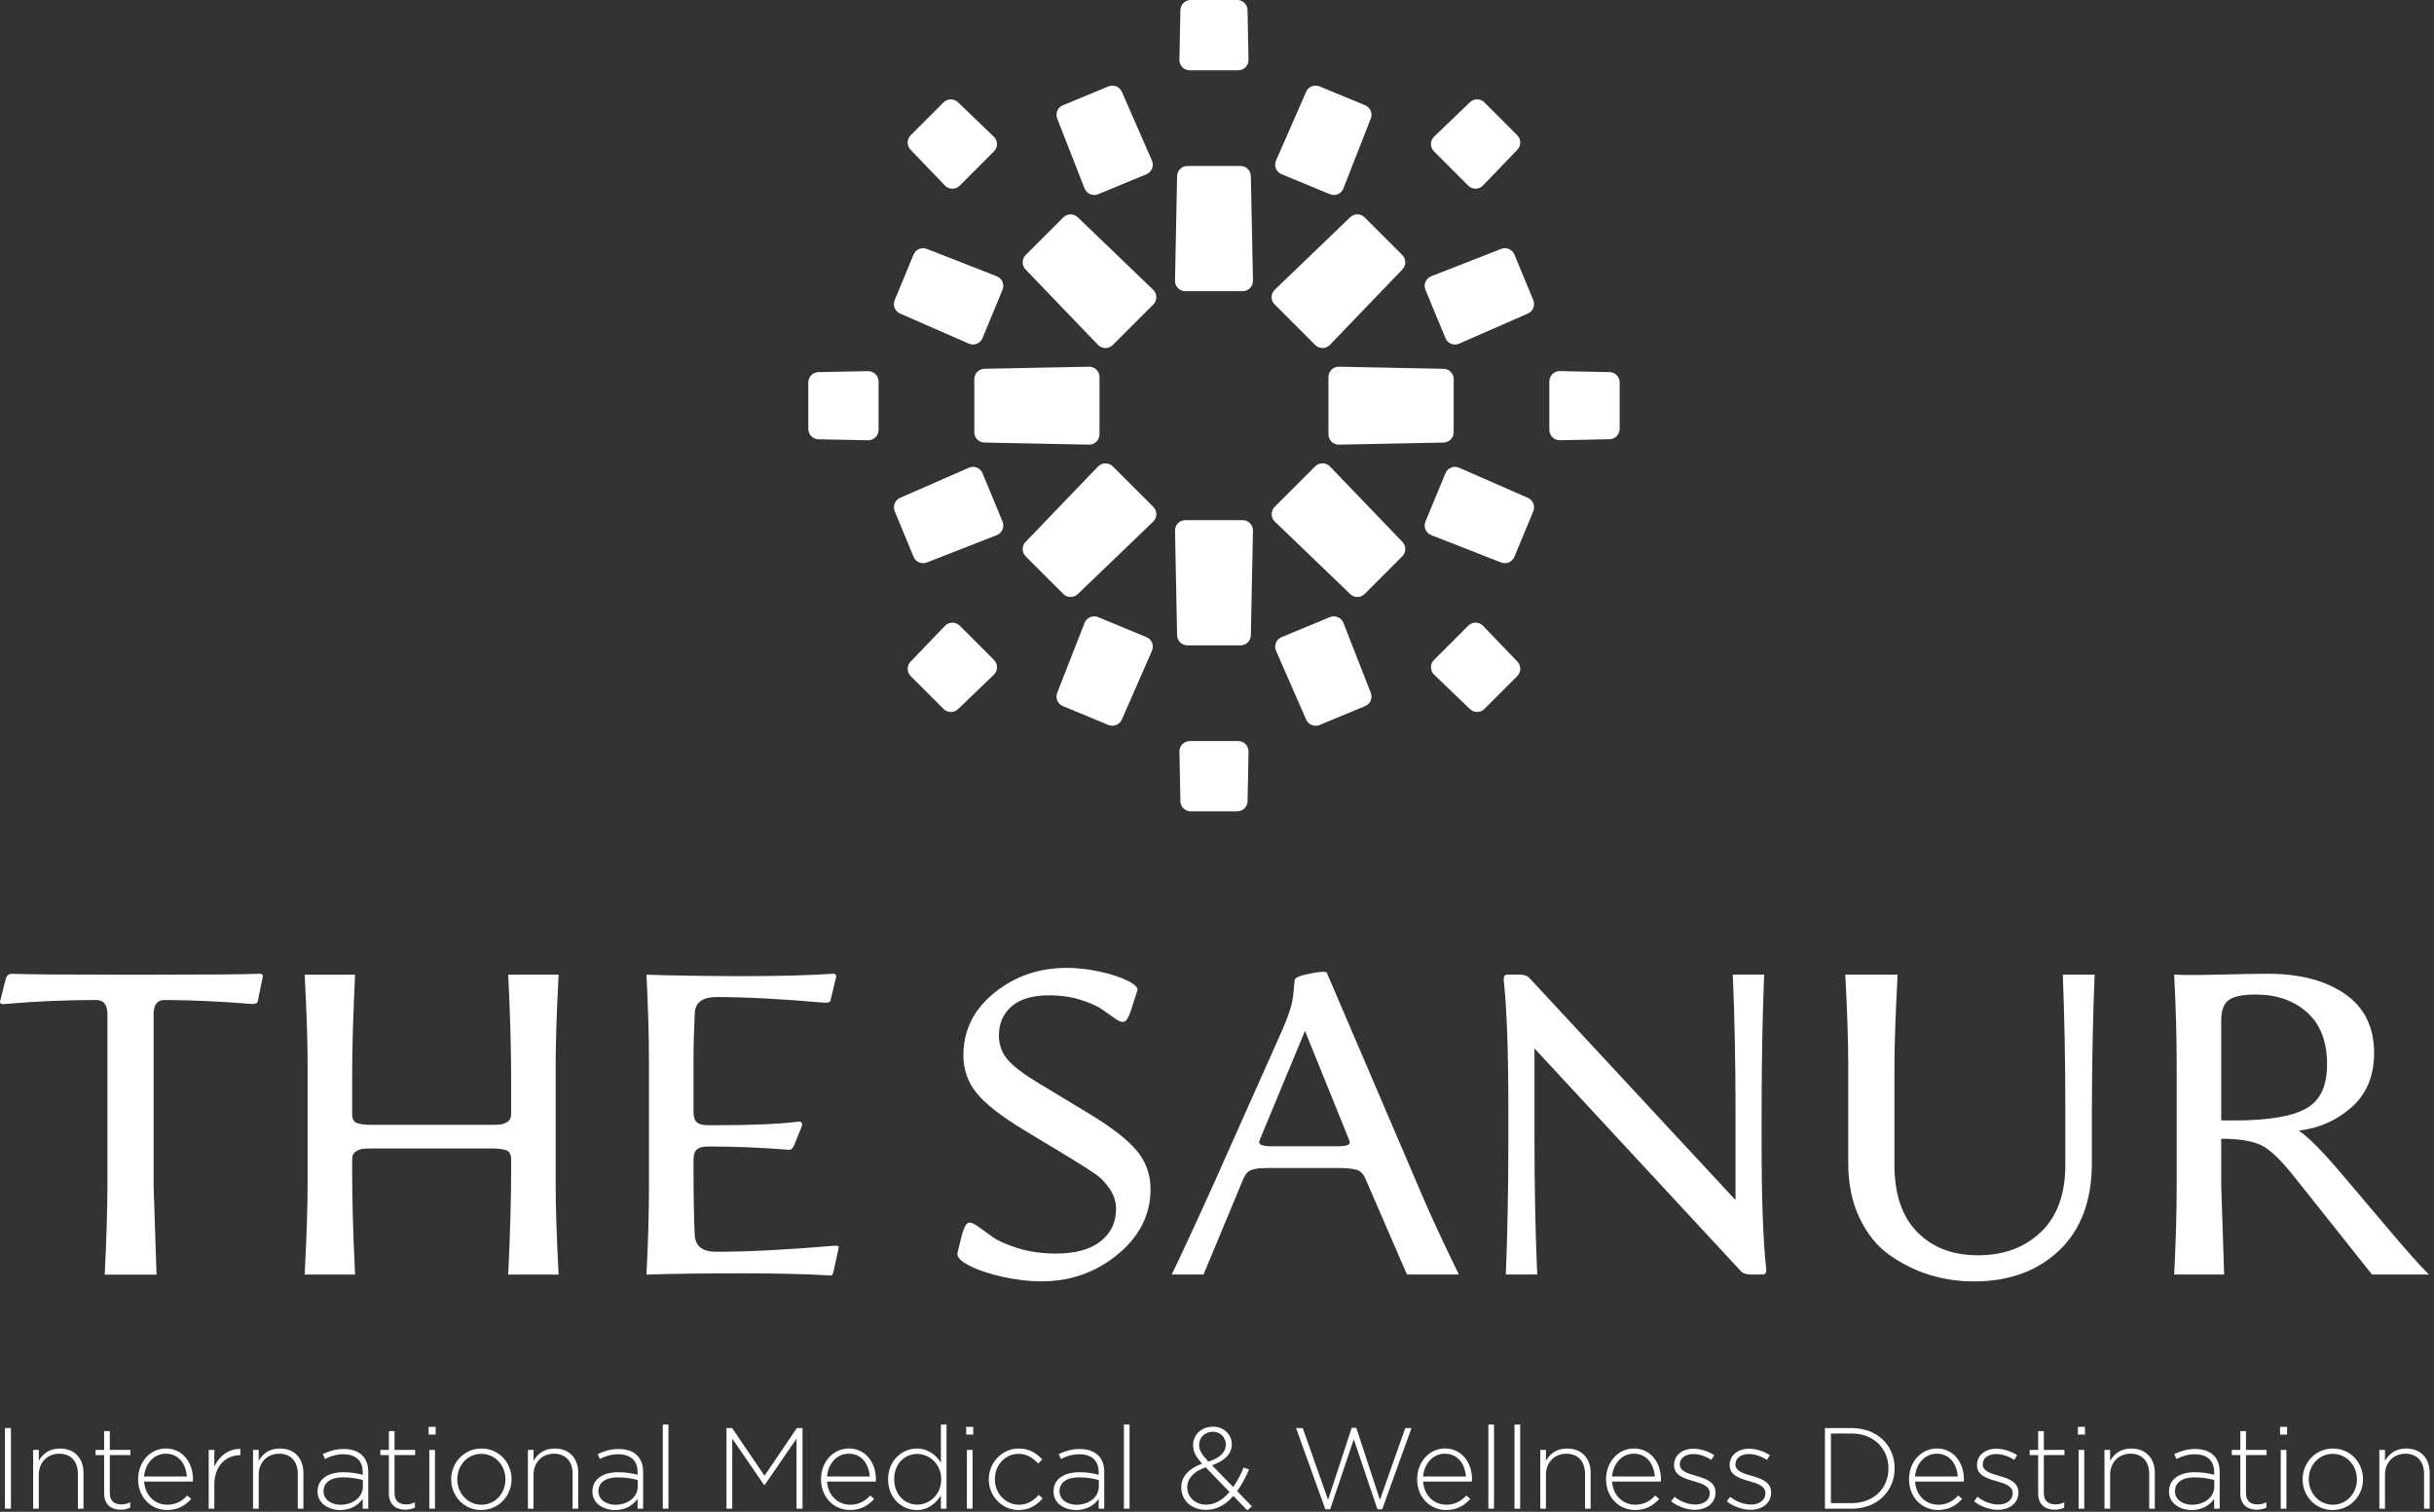 <svg width="161" height="100" viewBox="0 0 161 100" fill="none" xmlns="http://www.w3.org/2000/svg">
<rect x="0" y="0" width="161" height="100" fill="#333333" stroke="none"/>
<g clip-path="url(#clip0_2_2)">
<path d="M78.405 19.262H82.195C82.577 19.262 82.886 18.947 82.878 18.565L82.739 11.649C82.731 11.277 82.429 10.98 82.057 10.98H78.544C78.172 10.98 77.869 11.277 77.861 11.649L77.723 18.565C77.715 18.947 78.023 19.262 78.405 19.262Z" fill="white"/>
<path d="M81.838 0H78.761C78.389 0 78.085 0.299 78.079 0.668L78.014 3.952C78.005 4.334 78.314 4.649 78.696 4.649H81.903C82.284 4.649 82.593 4.334 82.585 3.952L82.52 0.668C82.512 0.297 82.209 0 81.838 0Z" fill="white"/>
<path d="M69.931 7.843L71.739 12.466C71.88 12.821 72.284 12.994 72.637 12.848L75.834 11.525C76.187 11.379 76.352 10.97 76.197 10.621L74.206 6.073C74.058 5.732 73.663 5.573 73.318 5.716L70.305 6.963C69.961 7.106 69.795 7.496 69.931 7.843Z" fill="white"/>
<path d="M73.607 22.82L76.287 20.14C76.557 19.87 76.553 19.429 76.276 19.165L71.288 14.371C71.02 14.113 70.595 14.117 70.331 14.382L67.846 16.866C67.584 17.129 67.578 17.555 67.836 17.824L72.629 22.812C72.894 23.088 73.334 23.092 73.605 22.822" fill="white"/>
<path d="M62.412 6.772L60.238 8.946C59.976 9.208 59.97 9.635 60.228 9.903L62.504 12.272C62.768 12.549 63.209 12.553 63.479 12.283L65.747 10.015C66.017 9.745 66.013 9.304 65.737 9.04L63.367 6.764C63.099 6.506 62.674 6.51 62.41 6.774" fill="white"/>
<path d="M59.538 20.739L64.085 22.731C64.434 22.885 64.843 22.72 64.989 22.367L66.312 19.171C66.458 18.817 66.285 18.413 65.93 18.273L61.307 16.464C60.96 16.328 60.57 16.495 60.428 16.838L59.18 19.852C59.038 20.195 59.196 20.589 59.538 20.739Z" fill="white"/>
<path d="M72.728 28.729V24.939C72.728 24.557 72.414 24.248 72.031 24.256L65.115 24.395C64.743 24.403 64.447 24.705 64.447 25.077V28.59C64.447 28.962 64.743 29.265 65.115 29.273L72.031 29.411C72.414 29.419 72.728 29.11 72.728 28.729Z" fill="white"/>
<path d="M53.466 25.297V28.373C53.466 28.745 53.765 29.05 54.135 29.056L57.418 29.121C57.8 29.129 58.115 28.82 58.115 28.438V25.232C58.115 24.85 57.8 24.541 57.418 24.549L54.135 24.614C53.763 24.622 53.466 24.925 53.466 25.297Z" fill="white"/>
<path d="M61.309 37.206L65.932 35.397C66.288 35.257 66.46 34.852 66.314 34.499L64.991 31.303C64.845 30.949 64.436 30.785 64.087 30.939L59.54 32.93C59.198 33.079 59.04 33.473 59.182 33.818L60.43 36.831C60.572 37.175 60.962 37.342 61.309 37.206Z" fill="white"/>
<path d="M76.286 33.528L73.606 30.848C73.336 30.578 72.895 30.582 72.631 30.858L67.838 35.846C67.58 36.114 67.584 36.539 67.848 36.803L70.333 39.288C70.595 39.55 71.022 39.556 71.29 39.298L76.278 34.505C76.555 34.241 76.559 33.8 76.288 33.53" fill="white"/>
<path d="M60.239 44.721L62.413 46.895C62.675 47.158 63.102 47.164 63.37 46.906L65.74 44.63C66.016 44.366 66.02 43.925 65.75 43.655L63.482 41.387C63.212 41.117 62.771 41.121 62.507 41.397L60.231 43.766C59.973 44.035 59.977 44.459 60.241 44.723" fill="white"/>
<path d="M74.206 47.596L76.197 43.049C76.352 42.7 76.187 42.291 75.834 42.145L72.637 40.822C72.284 40.676 71.88 40.849 71.739 41.204L69.931 45.827C69.795 46.174 69.961 46.564 70.305 46.706L73.318 47.954C73.662 48.096 74.056 47.938 74.206 47.596Z" fill="white"/>
<path d="M82.195 34.406H78.405C78.023 34.406 77.715 34.72 77.723 35.102L77.861 42.019C77.869 42.391 78.172 42.687 78.544 42.687H82.057C82.429 42.687 82.731 42.391 82.739 42.019L82.878 35.102C82.886 34.72 82.577 34.406 82.195 34.406Z" fill="white"/>
<path d="M78.763 53.668H81.839C82.211 53.668 82.514 53.369 82.522 52.999L82.587 49.716C82.595 49.334 82.286 49.019 81.904 49.019H78.698C78.316 49.019 78.007 49.334 78.015 49.716L78.08 52.999C78.088 53.371 78.391 53.668 78.763 53.668Z" fill="white"/>
<path d="M90.672 45.827L88.864 41.204C88.724 40.849 88.319 40.676 87.966 40.822L84.77 42.145C84.416 42.291 84.252 42.7 84.406 43.049L86.397 47.596C86.548 47.938 86.942 48.096 87.285 47.954L90.298 46.706C90.642 46.564 90.808 46.174 90.672 45.827Z" fill="white"/>
<path d="M86.994 30.848L84.314 33.528C84.044 33.798 84.048 34.239 84.324 34.503L89.312 39.296C89.581 39.554 90.005 39.55 90.27 39.286L92.754 36.801C93.017 36.539 93.023 36.112 92.765 35.844L87.972 30.856C87.707 30.58 87.266 30.576 86.996 30.846" fill="white"/>
<path d="M98.188 46.895L100.362 44.721C100.624 44.459 100.629 44.033 100.372 43.764L98.096 41.395C97.832 41.119 97.391 41.115 97.121 41.385L94.854 43.653C94.583 43.923 94.588 44.364 94.863 44.628L97.233 46.904C97.501 47.162 97.926 47.158 98.19 46.894" fill="white"/>
<path d="M101.063 32.93L96.516 30.939C96.166 30.785 95.758 30.949 95.612 31.303L94.289 34.499C94.143 34.852 94.315 35.257 94.671 35.397L99.294 37.206C99.639 37.342 100.031 37.175 100.173 36.831L101.421 33.818C101.563 33.475 101.404 33.081 101.063 32.93Z" fill="white"/>
<path d="M87.872 24.939V28.729C87.872 29.11 88.187 29.419 88.569 29.411L95.487 29.273C95.86 29.265 96.156 28.962 96.156 28.59V25.077C96.156 24.705 95.86 24.403 95.487 24.395L88.569 24.256C88.187 24.248 87.872 24.557 87.872 24.939Z" fill="white"/>
<path d="M107.135 28.371V25.295C107.135 24.923 106.838 24.62 106.464 24.612L103.18 24.547C102.798 24.539 102.484 24.848 102.484 25.23V28.436C102.484 28.818 102.798 29.127 103.18 29.119L106.464 29.054C106.836 29.046 107.135 28.743 107.135 28.371Z" fill="white"/>
<path d="M99.294 16.464L94.671 18.273C94.315 18.413 94.143 18.817 94.289 19.171L95.612 22.367C95.758 22.72 96.166 22.885 96.516 22.731L101.063 20.739C101.404 20.591 101.563 20.197 101.421 19.852L100.173 16.838C100.031 16.495 99.641 16.328 99.294 16.464Z" fill="white"/>
<path d="M84.314 20.14L86.995 22.82C87.265 23.09 87.706 23.086 87.97 22.81L92.763 17.822C93.021 17.553 93.017 17.129 92.753 16.864L90.268 14.38C90.005 14.117 89.579 14.111 89.311 14.369L84.323 19.163C84.046 19.427 84.042 19.868 84.312 20.138" fill="white"/>
<path d="M100.362 8.946L98.188 6.772C97.926 6.51 97.499 6.504 97.231 6.762L94.862 9.038C94.586 9.302 94.581 9.743 94.852 10.013L97.12 12.281C97.39 12.551 97.83 12.547 98.095 12.27L100.371 9.901C100.629 9.633 100.624 9.208 100.361 8.944" fill="white"/>
<path d="M86.397 6.071L84.406 10.618C84.252 10.97 84.416 11.377 84.77 11.523L87.966 12.845C88.319 12.992 88.724 12.819 88.864 12.463L90.672 7.841C90.808 7.494 90.642 7.103 90.296 6.961L87.283 5.714C86.94 5.571 86.546 5.73 86.395 6.071" fill="white"/>
<path d="M146.926 74.11V67.47C146.926 66.834 147.093 66.393 147.424 66.15C147.755 65.906 148.346 65.784 149.196 65.784C150.587 65.784 151.725 66.178 152.605 66.966C153.485 67.755 153.926 68.897 153.926 70.39C153.926 71.883 153.461 72.808 152.528 73.33C151.597 73.852 150.025 74.112 147.81 74.112H146.924L146.926 74.11ZM154.895 77.652C153.649 76.177 152.704 75.222 152.059 74.787C153.396 74.63 154.56 74.114 155.551 73.237C156.543 72.361 157.038 71.166 157.038 69.653C157.038 67.938 156.395 66.635 155.108 65.745C153.822 64.855 152.121 64.41 150.011 64.41C149.411 64.41 148.354 64.428 146.843 64.465C145.329 64.502 144.319 64.502 143.813 64.465C143.923 66.623 143.979 68.578 143.979 70.331V78.438C143.979 80.2 143.925 82.154 143.813 84.304H147.119C146.989 80.523 146.926 78.568 146.926 78.438V75.325C148.096 75.325 148.976 75.466 149.562 75.748C150.146 76.03 150.874 76.719 151.739 77.817L156.901 84.304H160.663C159.999 83.64 159.026 82.543 157.744 81.011L154.893 77.65L154.895 77.652ZM136.204 82.715C137.646 81.35 138.37 79.413 138.37 76.904V73.334C138.38 70.236 138.439 67.279 138.551 64.467H136.447C136.557 67.281 136.614 70.236 136.614 73.334V77.057C136.614 78.985 136.076 80.462 135.003 81.49C133.929 82.518 132.543 83.032 130.846 83.032C129.149 83.032 127.837 82.522 126.827 81.504C125.817 80.484 125.311 79.003 125.311 77.057V70.333C125.319 68.931 125.388 66.977 125.518 64.467H122.06C122.19 66.977 122.253 68.931 122.253 70.333V76.904C122.253 78.288 122.499 79.503 122.993 80.549C123.487 81.596 124.143 82.412 124.963 82.998C125.785 83.583 126.666 84.024 127.607 84.318C128.548 84.613 129.539 84.761 130.581 84.761C132.887 84.761 134.762 84.079 136.206 82.713M116.525 75.38V73.332C116.525 70.234 116.58 67.277 116.692 64.465H114.617C114.737 67.279 114.798 70.234 114.798 73.332V79.379L101.199 64.727C101.051 64.552 100.825 64.465 100.521 64.465H99.718C99.533 64.465 99.449 64.589 99.468 64.839C99.671 66.692 99.772 69.547 99.772 73.403V75.437C99.772 78.536 99.718 81.492 99.606 84.306H101.68C101.561 81.492 101.5 78.538 101.5 75.437V69.35L115.128 84.056C115.273 84.223 115.501 84.306 115.806 84.306H116.58C116.765 84.306 116.848 84.182 116.83 83.932C116.619 82.079 116.517 79.229 116.525 75.382M84.036 75.821C83.778 75.821 83.576 75.791 83.434 75.732C83.292 75.671 83.257 75.559 83.331 75.392L86.32 68.188L89.235 75.392C89.319 75.567 89.288 75.683 89.146 75.738C89.004 75.793 88.798 75.821 88.53 75.821H84.038H84.036ZM87.77 64.355C87.734 64.244 87.374 64.256 86.691 64.39C86.009 64.524 85.659 64.664 85.641 64.812C85.493 66.022 85.649 66.178 84.838 68.088L80.439 77.953C79.59 79.852 78.188 82.904 77.505 84.306H79.608L82.252 77.953C82.335 77.778 82.422 77.644 82.514 77.55C82.605 77.459 82.737 77.392 82.908 77.349C83.079 77.308 83.229 77.282 83.357 77.274C83.487 77.266 83.684 77.26 83.952 77.26H88.528C89.062 77.26 89.463 77.298 89.725 77.377C89.987 77.457 90.184 77.648 90.312 77.953L93.067 84.306H96.499C95.438 82.12 94.672 80.478 94.204 79.381L87.77 64.357V64.355ZM73.939 82.969C75.382 81.775 76.105 80.338 76.105 78.66C76.105 77.701 75.805 76.858 75.205 76.128C74.606 75.401 73.559 74.584 72.064 73.68L68.744 71.674C67.756 71.085 67.066 70.563 66.669 70.112C66.273 69.661 66.074 69.12 66.074 68.492C66.074 67.7 66.352 67.058 66.911 66.57C67.468 66.082 68.297 65.837 69.394 65.837C70.168 65.837 70.877 65.94 71.517 66.147C72.159 66.355 72.641 66.576 72.964 66.812C73.287 67.047 73.576 67.251 73.829 67.421C74.084 67.592 74.277 67.639 74.411 67.56C74.545 67.48 74.675 67.245 74.805 66.846L75.234 65.517C75.288 65.333 75.081 65.121 74.612 64.882C74.14 64.642 73.523 64.439 72.759 64.272C71.993 64.105 71.259 64.022 70.558 64.022C68.724 64.022 67.124 64.573 65.765 65.676C64.404 66.779 63.725 68.151 63.725 69.793C63.725 70.762 64.022 71.605 64.617 72.324C65.212 73.044 66.257 73.856 67.75 74.758L70.932 76.681C71.67 77.132 72.202 77.477 72.529 77.711C72.856 77.947 73.155 78.263 73.421 78.666C73.689 79.068 73.821 79.503 73.821 79.972C73.821 80.858 73.48 81.569 72.797 82.11C72.115 82.65 71.131 82.918 69.851 82.918C68.919 82.918 68.073 82.799 67.313 82.559C66.553 82.319 65.987 82.063 65.619 81.791C65.249 81.519 64.922 81.285 64.637 81.086C64.351 80.887 64.142 80.828 64.008 80.907C63.873 80.986 63.741 81.26 63.613 81.73L63.337 82.864C63.264 83.122 63.52 83.404 64.105 83.707C64.69 84.012 65.436 84.262 66.34 84.461C67.244 84.66 68.092 84.757 68.886 84.757C70.814 84.757 72.499 84.16 73.943 82.965" fill="white"/>
<path d="M54.962 84.363C55.045 84.371 55.104 84.272 55.143 84.058L55.474 82.551C55.492 82.478 55.47 82.431 55.405 82.412C55.34 82.394 55.224 82.394 55.059 82.412C51.979 82.671 49.429 82.8 47.409 82.8C46.497 82.811 46.011 82.455 45.957 81.736C45.902 80.925 45.873 78.81 45.873 77.353V76.725C45.873 76.384 45.95 76.15 46.101 76.026C46.253 75.902 46.491 75.839 46.814 75.839H47.064C48.614 75.839 50.228 75.904 51.906 76.032C52.117 76.061 52.255 76.059 52.32 76.026C52.385 75.994 52.455 75.904 52.528 75.756L53.011 74.565C53.066 74.437 53.072 74.338 53.025 74.269C52.979 74.2 52.901 74.175 52.79 74.194C51.581 74.35 49.76 74.429 47.326 74.429H46.814C46.491 74.429 46.253 74.366 46.101 74.242C45.949 74.118 45.873 73.885 45.873 73.543V70.215C45.873 69.136 45.902 68.238 45.957 67.029C45.985 66.31 46.469 65.95 47.409 65.95C49.299 65.95 51.67 66.074 54.521 66.324C54.779 66.334 54.917 66.283 54.935 66.172L55.281 64.733C55.317 64.595 55.313 64.504 55.267 64.457C55.22 64.41 55.133 64.398 55.005 64.416C53.483 64.518 51.477 64.569 48.986 64.569C46.422 64.561 44.347 64.528 42.76 64.471C42.872 66.629 42.927 68.586 42.927 70.337V78.444C42.927 80.206 42.872 82.16 42.76 84.31C44.347 84.255 46.483 84.227 49.167 84.227C51.445 84.227 53.34 84.274 54.852 84.365H54.962V84.363ZM36.949 64.469H33.615C33.745 66.978 33.808 69.571 33.808 70.973V73.698C33.808 73.929 33.733 74.094 33.581 74.196C33.428 74.297 33.278 74.356 33.131 74.376C32.983 74.395 32.776 74.405 32.51 74.405H24.596C24.181 74.405 23.86 74.368 23.634 74.295C23.409 74.222 23.295 74.023 23.295 73.7V70.975C23.295 69.573 23.36 66.98 23.488 64.471H20.154C20.284 66.98 20.347 68.935 20.347 70.337V78.444C20.347 79.846 20.282 81.801 20.154 84.31H23.488C23.358 81.801 23.295 79.111 23.295 77.709V76.674C23.295 76.445 23.372 76.278 23.523 76.177C23.675 76.075 23.826 76.016 23.972 75.996C24.118 75.978 24.327 75.967 24.594 75.967H32.508C32.922 75.967 33.243 76.004 33.469 76.079C33.694 76.152 33.808 76.351 33.808 76.674V77.709C33.808 79.111 33.743 81.801 33.615 84.31H36.949C36.819 81.801 36.756 79.846 36.756 78.444V70.337C36.756 68.935 36.821 66.98 36.949 64.471M10.354 84.31C10.224 80.529 10.161 78.574 10.161 78.444V67.086C10.161 66.458 10.405 66.145 10.895 66.145C12.748 66.156 14.658 66.243 16.622 66.407C16.891 66.418 17.033 66.357 17.051 66.227L17.356 64.733C17.393 64.595 17.389 64.504 17.342 64.457C17.295 64.41 17.208 64.398 17.08 64.416C15.844 64.453 13.603 64.471 10.356 64.471H7.465C4.255 64.471 2.038 64.453 0.811 64.416C0.599 64.398 0.455 64.504 0.382 64.735L0.022 66.174C-0.014 66.275 -0.006 66.344 0.051 66.381C0.105 66.418 0.207 66.428 0.355 66.409C2.32 66.235 4.322 66.147 6.36 66.147C6.857 66.147 7.107 66.46 7.107 67.088V78.446C7.097 80.208 7.038 82.162 6.926 84.312H10.358L10.354 84.31Z" fill="white"/>
<path d="M0.327 99.793V94.46H0.723V99.793H0.327Z" fill="white"/>
<path d="M5.151 99.793V97.485C5.151 96.684 4.702 96.158 3.915 96.158C3.129 96.158 2.566 96.737 2.566 97.546V99.793H2.192V95.906H2.566V96.629C2.826 96.172 3.259 95.814 3.968 95.814C4.952 95.814 5.523 96.485 5.523 97.416V99.793H5.149H5.151Z" fill="white"/>
<path d="M7.977 99.862C7.376 99.862 6.888 99.535 6.888 98.796V96.25H6.323V95.906H6.888V94.665H7.262V95.906H8.625V96.25H7.262V98.757C7.262 99.313 7.589 99.511 8.04 99.511C8.231 99.511 8.392 99.472 8.611 99.375V99.724C8.412 99.815 8.223 99.862 7.979 99.862H7.977Z" fill="white"/>
<path d="M11.055 99.533C11.657 99.533 12.069 99.267 12.388 98.923L12.648 99.151C12.252 99.578 11.787 99.882 11.041 99.882C10.019 99.882 9.135 99.068 9.135 97.854V97.838C9.135 96.711 9.928 95.811 10.98 95.811C12.033 95.811 12.764 96.695 12.764 97.845V97.861C12.764 97.913 12.764 97.938 12.756 97.999H9.531C9.601 98.966 10.293 99.531 11.055 99.531V99.533ZM12.358 97.666C12.305 96.881 11.854 96.156 10.964 96.156C10.194 96.156 9.601 96.804 9.531 97.666H12.36H12.358Z" fill="white"/>
<path d="M15.863 96.258C14.963 96.258 14.178 96.937 14.178 98.2V99.793H13.804V95.906H14.178V97.012C14.483 96.319 15.131 95.815 15.901 95.846V96.258H15.863Z" fill="white"/>
<path d="M19.697 99.793V97.485C19.697 96.684 19.248 96.158 18.462 96.158C17.675 96.158 17.112 96.737 17.112 97.546V99.793H16.738V95.906H17.112V96.629C17.372 96.172 17.805 95.814 18.514 95.814C19.498 95.814 20.069 96.485 20.069 97.416V99.793H19.695H19.697Z" fill="white"/>
<path d="M23.992 99.793V99.145C23.726 99.519 23.244 99.885 22.507 99.885C21.769 99.885 21.005 99.472 21.005 98.665V98.649C21.005 97.84 21.698 97.383 22.704 97.383C23.244 97.383 23.618 97.453 23.992 97.552V97.383C23.992 96.599 23.513 96.195 22.712 96.195C22.239 96.195 21.851 96.325 21.493 96.508L21.357 96.18C21.784 95.983 22.202 95.846 22.736 95.846C23.734 95.846 24.36 96.363 24.36 97.369V99.793H23.994H23.992ZM24 97.896C23.673 97.812 23.238 97.721 22.681 97.721C21.859 97.721 21.401 98.087 21.401 98.627V98.643C21.401 99.208 21.936 99.535 22.529 99.535C23.322 99.535 24 99.047 24 98.338V97.897V97.896Z" fill="white"/>
<path d="M26.812 99.862C26.211 99.862 25.723 99.535 25.723 98.796V96.25H25.158V95.906H25.723V94.665H26.097V95.906H27.46V96.25H26.097V98.757C26.097 99.313 26.424 99.511 26.875 99.511C27.066 99.511 27.227 99.472 27.446 99.375V99.724C27.247 99.815 27.058 99.862 26.814 99.862H26.812Z" fill="white"/>
<path d="M28.35 94.892V94.382H28.816V94.892H28.35ZM28.397 99.793V95.906H28.771V99.793H28.397Z" fill="white"/>
<path d="M31.833 99.885C30.683 99.885 29.844 98.954 29.844 97.865V97.848C29.844 96.76 30.689 95.814 31.847 95.814C33.006 95.814 33.837 96.746 33.837 97.835V97.848C33.837 98.938 32.991 99.882 31.833 99.882V99.885ZM33.434 97.851C33.434 96.914 32.733 96.166 31.833 96.166C30.933 96.166 30.248 96.92 30.248 97.835V97.848C30.248 98.786 30.949 99.533 31.849 99.533C32.75 99.533 33.434 98.779 33.434 97.865V97.848V97.851Z" fill="white"/>
<path d="M37.876 99.793V97.485C37.876 96.684 37.427 96.158 36.641 96.158C35.855 96.158 35.292 96.737 35.292 97.546V99.793H34.918V95.906H35.292V96.629C35.552 96.172 35.984 95.814 36.694 95.814C37.677 95.814 38.248 96.485 38.248 97.416V99.793H37.874H37.876Z" fill="white"/>
<path d="M42.173 99.793V99.145C41.907 99.519 41.425 99.885 40.688 99.885C39.95 99.885 39.186 99.472 39.186 98.665V98.649C39.186 97.84 39.879 97.383 40.885 97.383C41.425 97.383 41.799 97.453 42.173 97.552V97.383C42.173 96.599 41.694 96.195 40.893 96.195C40.42 96.195 40.032 96.325 39.674 96.508L39.538 96.18C39.965 95.983 40.383 95.846 40.917 95.846C41.915 95.846 42.541 96.363 42.541 97.369V99.793H42.175H42.173ZM42.181 97.896C41.854 97.812 41.419 97.721 40.863 97.721C40.04 97.721 39.583 98.087 39.583 98.627V98.643C39.583 99.208 40.117 99.535 40.71 99.535C41.503 99.535 42.181 99.047 42.181 98.338V97.897V97.896Z" fill="white"/>
<path d="M43.842 99.793V94.23H44.215V99.793H43.842Z" fill="white"/>
<path d="M52.688 99.793V95.161L50.577 98.233H50.547L48.435 95.161V99.793H48.053V94.46H48.427L50.569 97.615L52.71 94.46H53.084V99.793H52.688Z" fill="white"/>
<path d="M56.23 99.533C56.831 99.533 57.244 99.267 57.562 98.923L57.823 99.151C57.426 99.578 56.961 99.882 56.215 99.882C55.193 99.882 54.309 99.068 54.309 97.854V97.838C54.309 96.711 55.102 95.811 56.154 95.811C57.207 95.811 57.938 96.695 57.938 97.845V97.861C57.938 97.913 57.938 97.938 57.93 97.999H54.706C54.775 98.966 55.468 99.531 56.23 99.531V99.533ZM57.532 97.666C57.479 96.881 57.028 96.156 56.138 96.156C55.368 96.156 54.775 96.804 54.706 97.666H57.534H57.532Z" fill="white"/>
<path d="M62.236 99.793V98.923C61.901 99.434 61.405 99.885 60.635 99.885C59.698 99.885 58.745 99.131 58.745 97.865V97.849C58.745 96.583 59.698 95.815 60.635 95.815C61.413 95.815 61.915 96.258 62.236 96.746V94.23H62.61V99.793H62.236ZM62.258 97.843C62.258 96.845 61.48 96.174 60.673 96.174C59.867 96.174 59.149 96.792 59.149 97.837V97.851C59.149 98.873 59.858 99.527 60.673 99.527C61.488 99.527 62.258 98.848 62.258 97.859V97.843Z" fill="white"/>
<path d="M63.91 94.892V94.382H64.376V94.892H63.91ZM63.957 99.793V95.906H64.331V99.793H63.957Z" fill="white"/>
<path d="M67.385 99.885C66.265 99.885 65.404 98.954 65.404 97.865V97.848C65.404 96.76 66.273 95.814 67.385 95.814C68.116 95.814 68.573 96.15 68.939 96.532L68.673 96.806C68.338 96.463 67.956 96.166 67.376 96.166C66.493 96.166 65.806 96.906 65.806 97.835V97.848C65.806 98.786 66.515 99.533 67.407 99.533C67.956 99.533 68.382 99.251 68.709 98.885L68.967 99.112C68.571 99.562 68.098 99.882 67.383 99.882L67.385 99.885Z" fill="white"/>
<path d="M72.674 99.793V99.145C72.408 99.519 71.926 99.885 71.188 99.885C70.451 99.885 69.687 99.472 69.687 98.665V98.649C69.687 97.84 70.38 97.383 71.385 97.383C71.926 97.383 72.3 97.453 72.674 97.552V97.383C72.674 96.599 72.194 96.195 71.394 96.195C70.92 96.195 70.532 96.325 70.174 96.508L70.038 96.18C70.465 95.983 70.884 95.846 71.418 95.846C72.416 95.846 73.041 96.363 73.041 97.369V99.793H72.676H72.674ZM72.682 97.896C72.355 97.812 71.92 97.721 71.363 97.721C70.54 97.721 70.083 98.087 70.083 98.627V98.643C70.083 99.208 70.618 99.535 71.211 99.535C72.003 99.535 72.682 99.047 72.682 98.338V97.897V97.896Z" fill="white"/>
<path d="M74.342 99.793V94.23H74.716V99.793H74.342Z" fill="white"/>
<path d="M82.501 99.901L81.579 98.948C81.075 99.535 80.49 99.871 79.773 99.871C78.836 99.871 78.135 99.269 78.135 98.385C78.135 97.662 78.645 97.136 79.515 96.814C79.11 96.365 78.919 96.037 78.919 95.588C78.919 94.895 79.476 94.368 80.252 94.368C80.945 94.368 81.479 94.887 81.479 95.535C81.479 96.182 80.984 96.639 80.169 96.922L81.571 98.363C81.831 97.997 82.058 97.555 82.264 97.066L82.621 97.211C82.378 97.759 82.118 98.239 81.829 98.629L82.812 99.643L82.499 99.903L82.501 99.901ZM79.75 97.058C78.905 97.349 78.531 97.843 78.531 98.369C78.531 99.025 79.049 99.527 79.781 99.527C80.376 99.527 80.886 99.206 81.327 98.688L79.75 97.056V97.058ZM80.238 94.704C79.698 94.704 79.316 95.086 79.316 95.573C79.316 95.916 79.46 96.174 79.933 96.679C80.695 96.435 81.083 96.069 81.083 95.551C81.083 95.072 80.718 94.705 80.238 94.705V94.704Z" fill="white"/>
<path d="M91.431 99.832H91.111L89.548 95.199L87.986 99.832H87.665L85.728 94.46H86.171L87.847 99.208L89.41 94.446H89.715L91.278 99.208L92.954 94.46H93.366L91.43 99.832H91.431Z" fill="white"/>
<path d="M95.66 99.533C96.262 99.533 96.674 99.267 96.993 98.923L97.253 99.151C96.857 99.578 96.392 99.882 95.645 99.882C94.624 99.882 93.74 99.068 93.74 97.854V97.838C93.74 96.711 94.532 95.811 95.585 95.811C96.638 95.811 97.369 96.695 97.369 97.845V97.861C97.369 97.913 97.369 97.938 97.361 97.999H94.137C94.205 98.966 94.898 99.531 95.66 99.531V99.533ZM96.963 97.666C96.91 96.881 96.461 96.156 95.569 96.156C94.798 96.156 94.205 96.804 94.137 97.666H96.963Z" fill="white"/>
<path d="M98.45 99.793V94.23H98.823V99.793H98.45Z" fill="white"/>
<path d="M100.179 99.793V94.23H100.553V99.793H100.179Z" fill="white"/>
<path d="M104.843 99.793V97.485C104.843 96.684 104.394 96.158 103.607 96.158C102.821 96.158 102.258 96.737 102.258 97.546V99.793H101.884V95.906H102.258V96.629C102.518 96.172 102.951 95.814 103.66 95.814C104.644 95.814 105.214 96.485 105.214 97.416V99.793H104.84H104.843Z" fill="white"/>
<path d="M108.156 99.533C108.758 99.533 109.17 99.267 109.489 98.923L109.749 99.151C109.353 99.578 108.888 99.882 108.142 99.882C107.12 99.882 106.236 99.068 106.236 97.854V97.838C106.236 96.711 107.029 95.811 108.081 95.811C109.134 95.811 109.865 96.695 109.865 97.845V97.861C109.865 97.913 109.865 97.938 109.857 97.999H106.632C106.702 98.966 107.395 99.531 108.156 99.531V99.533ZM109.459 97.666C109.405 96.881 108.957 96.156 108.064 96.156C107.295 96.156 106.702 96.804 106.632 97.666H109.459Z" fill="white"/>
<path d="M112.134 99.871C111.57 99.871 110.954 99.643 110.541 99.305L110.762 99.009C111.189 99.336 111.662 99.519 112.156 99.519C112.683 99.519 113.093 99.23 113.093 98.779V98.763C113.093 98.306 112.605 98.138 112.065 97.985C111.433 97.802 110.732 97.611 110.732 96.918V96.902C110.732 96.276 111.258 95.827 112.012 95.827C112.478 95.827 113.004 95.996 113.392 96.254L113.193 96.567C112.835 96.331 112.409 96.179 111.996 96.179C111.463 96.179 111.112 96.469 111.112 96.857V96.871C111.112 97.306 111.638 97.467 112.196 97.625C112.821 97.8 113.475 98.029 113.475 98.714V98.73C113.475 99.423 112.882 99.866 112.134 99.866V99.871Z" fill="white"/>
<path d="M115.813 99.871C115.249 99.871 114.633 99.643 114.221 99.305L114.442 99.009C114.869 99.336 115.342 99.519 115.836 99.519C116.362 99.519 116.773 99.23 116.773 98.779V98.763C116.773 98.306 116.285 98.138 115.745 97.985C115.112 97.802 114.412 97.611 114.412 96.918V96.902C114.412 96.276 114.938 95.827 115.692 95.827C116.157 95.827 116.683 95.996 117.071 96.254L116.872 96.567C116.515 96.331 116.088 96.179 115.676 96.179C115.141 96.179 114.792 96.469 114.792 96.857V96.871C114.792 97.306 115.318 97.467 115.875 97.625C116.501 97.8 117.154 98.029 117.154 98.714V98.73C117.154 99.423 116.562 99.866 115.813 99.866V99.871Z" fill="white"/>
<path d="M122.489 99.793H120.713V94.46H122.489C124.165 94.46 125.323 95.61 125.323 97.111V97.128C125.323 98.629 124.165 99.796 122.489 99.796V99.793ZM124.913 97.125C124.913 95.86 123.976 94.823 122.489 94.823H121.109V99.425H122.489C123.974 99.425 124.913 98.412 124.913 97.139V97.123V97.125Z" fill="white"/>
<path d="M128.196 99.533C128.798 99.533 129.211 99.267 129.529 98.923L129.789 99.151C129.394 99.578 128.928 99.882 128.182 99.882C127.161 99.882 126.277 99.068 126.277 97.854V97.838C126.277 96.711 127.069 95.811 128.121 95.811C129.174 95.811 129.905 96.695 129.905 97.845V97.861C129.905 97.913 129.905 97.938 129.897 97.999H126.672C126.742 98.966 127.435 99.531 128.196 99.531V99.533ZM129.499 97.666C129.446 96.881 128.997 96.156 128.105 96.156C127.335 96.156 126.742 96.804 126.672 97.666H129.499Z" fill="white"/>
<path d="M132.172 99.871C131.608 99.871 130.992 99.643 130.579 99.305L130.801 99.009C131.228 99.336 131.701 99.519 132.195 99.519C132.721 99.519 133.131 99.23 133.131 98.779V98.763C133.131 98.306 132.644 98.138 132.104 97.985C131.471 97.802 130.771 97.611 130.771 96.918V96.902C130.771 96.276 131.296 95.827 132.051 95.827C132.516 95.827 133.042 95.996 133.43 96.254L133.231 96.567C132.873 96.331 132.446 96.179 132.034 96.179C131.5 96.179 131.15 96.469 131.15 96.857V96.871C131.15 97.306 131.677 97.467 132.233 97.625C132.859 97.8 133.513 98.029 133.513 98.714V98.73C133.513 99.423 132.921 99.866 132.172 99.866V99.871Z" fill="white"/>
<path d="M135.907 99.862C135.306 99.862 134.818 99.535 134.818 98.796V96.25H134.254V95.906H134.818V94.665H135.192V95.906H136.555V96.25H135.192V98.757C135.192 99.313 135.52 99.511 135.971 99.511C136.162 99.511 136.321 99.472 136.541 99.375V99.724C136.342 99.815 136.154 99.862 135.909 99.862H135.907Z" fill="white"/>
<path d="M137.445 94.892V94.382H137.911V94.892H137.445ZM137.492 99.793V95.906H137.866V99.793H137.492Z" fill="white"/>
<path d="M142.162 99.793V97.485C142.162 96.684 141.712 96.158 140.926 96.158C140.139 96.158 139.577 96.737 139.577 97.546V99.793H139.203V95.906H139.577V96.629C139.835 96.172 140.27 95.814 140.979 95.814C141.962 95.814 142.533 96.485 142.533 97.416V99.793H142.159H142.162Z" fill="white"/>
<path d="M146.459 99.793V99.145C146.193 99.519 145.711 99.885 144.973 99.885C144.236 99.885 143.471 99.472 143.471 98.665V98.649C143.471 97.84 144.164 97.383 145.171 97.383C145.711 97.383 146.085 97.453 146.459 97.552V97.383C146.459 96.599 145.979 96.195 145.179 96.195C144.705 96.195 144.317 96.325 143.96 96.508L143.821 96.18C144.248 95.983 144.667 95.846 145.201 95.846C146.198 95.846 146.824 96.363 146.824 97.369V99.793H146.459ZM146.467 97.896C146.139 97.812 145.704 97.721 145.148 97.721C144.325 97.721 143.868 98.087 143.868 98.627V98.643C143.868 99.208 144.4 99.535 144.996 99.535C145.788 99.535 146.467 99.047 146.467 98.338V97.897V97.896Z" fill="white"/>
<path d="M149.279 99.862C148.678 99.862 148.189 99.535 148.189 98.796V96.25H147.625V95.906H148.189V94.665H148.563V95.906H149.927V96.25H148.563V98.757C148.563 99.313 148.891 99.511 149.342 99.511C149.533 99.511 149.693 99.472 149.912 99.375V99.724C149.713 99.815 149.525 99.862 149.281 99.862H149.279Z" fill="white"/>
<path d="M150.817 94.892V94.382H151.282V94.892H150.817ZM150.863 99.793V95.906H151.237V99.793H150.863Z" fill="white"/>
<path d="M154.3 99.885C153.15 99.885 152.311 98.954 152.311 97.865V97.848C152.311 96.76 153.156 95.814 154.314 95.814C155.472 95.814 156.304 96.746 156.304 97.835V97.848C156.304 98.938 155.458 99.882 154.3 99.882V99.885ZM155.901 97.851C155.901 96.914 155.2 96.166 154.3 96.166C153.4 96.166 152.715 96.92 152.715 97.835V97.848C152.715 98.786 153.416 99.533 154.316 99.533C155.216 99.533 155.901 98.779 155.901 97.865V97.848V97.851Z" fill="white"/>
<path d="M160.342 99.793V97.485C160.342 96.684 159.893 96.158 159.107 96.158C158.321 96.158 157.758 96.737 157.758 97.546V99.793H157.384V95.906H157.758V96.629C158.018 96.172 158.451 95.814 159.16 95.814C160.143 95.814 160.714 96.485 160.714 97.416V99.793H160.34H160.342Z" fill="white"/>
</g>
<defs>
<clipPath id="clip0_2_2">
<rect width="160.714" height="100" fill="white"/>
</clipPath>
</defs>
</svg>
